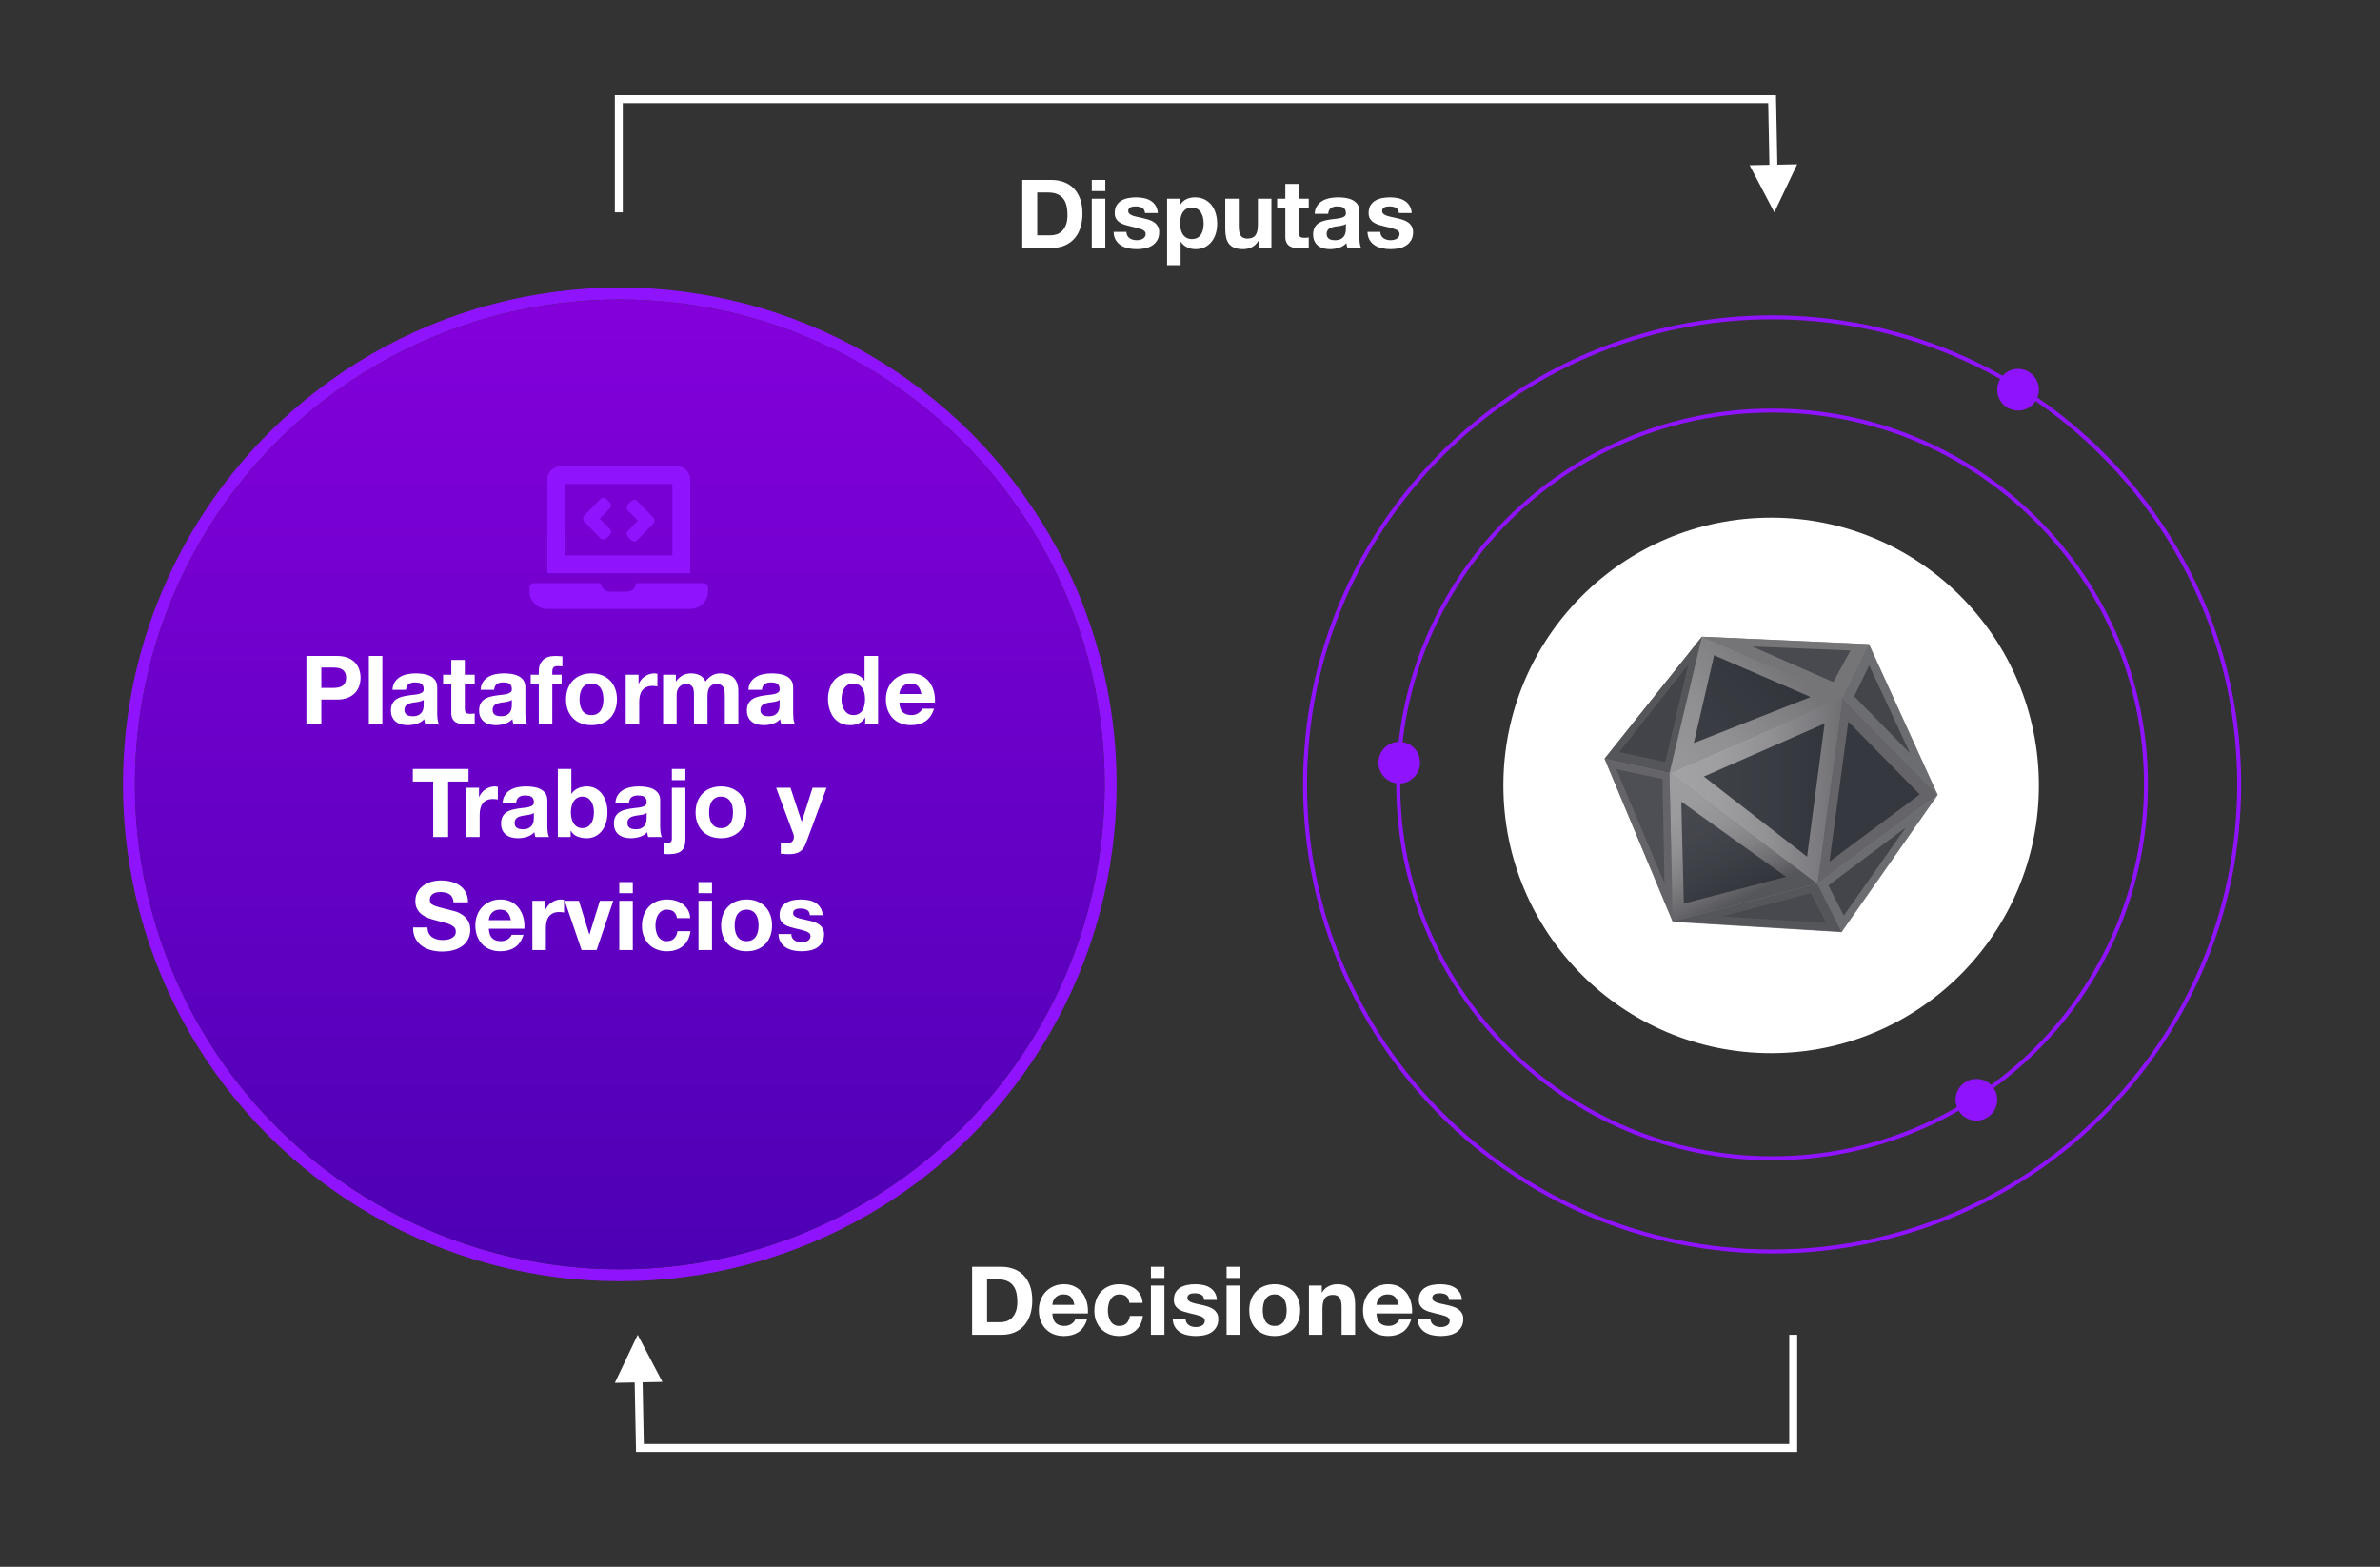 <?xml version="1.0" encoding="UTF-8"?>
<svg width="1200px" height="790px" viewBox="0 0 1200 790" version="1.1" xmlns="http://www.w3.org/2000/svg" xmlns:xlink="http://www.w3.org/1999/xlink">
    <rect x="0" y="0" width="1200" height="790" fill="#333333" stroke="none"/>
    <!-- Generator: Sketch 58 (84663) - https://sketch.com -->
    <title>ESPwebsite integrations3</title>
    <desc>Created with Sketch.</desc>
    <defs>
        <linearGradient x1="50%" y1="0%" x2="50%" y2="100%" id="bountiesESLinearGradient1">
            <stop stop-color="#8400DB" offset="0%"></stop>
            <stop stop-color="#4D00B4" offset="100%"></stop>
        </linearGradient>
        <linearGradient x1="0%" y1="50%" x2="100%" y2="50%" id="bountiesESLinearGradient2">
            <stop stop-color="#A3A2A5" offset="0%"></stop>
            <stop stop-color="#9F9EA0" offset="27.05%"></stop>
            <stop stop-color="#929194" offset="56.07%"></stop>
            <stop stop-color="#7C7C80" offset="85.92%"></stop>
            <stop stop-color="#707073" offset="100%"></stop>
        </linearGradient>
        <linearGradient x1="-0.661%" y1="79.915%" x2="70.392%" y2="24.269%" id="bountiesESLinearGradient3">
            <stop stop-color="#969598" offset="0%"></stop>
            <stop stop-color="#908F92" offset="33.96%"></stop>
            <stop stop-color="#7F7F82" offset="79.17%"></stop>
            <stop stop-color="#757578" offset="100%"></stop>
        </linearGradient>
        <linearGradient x1="6.06%" y1="-2.835%" x2="50.01%" y2="85.051%" id="bountiesESLinearGradient4">
            <stop stop-color="#9E9EA0" offset="0%"></stop>
            <stop stop-color="#9B9B9D" offset="27.59%"></stop>
            <stop stop-color="#919194" offset="49.4%"></stop>
            <stop stop-color="#808083" offset="69.23%"></stop>
            <stop stop-color="#69696D" offset="87.77%"></stop>
            <stop stop-color="#55565A" offset="100%"></stop>
        </linearGradient>
    </defs>
    <g id="ESPwebsite-integrations3" stroke="none" stroke-width="1" fill="none" fill-rule="evenodd">
        <circle id="Oval" stroke="#9013FE" stroke-width="6" cx="312.5" cy="395.5" r="247.5"></circle>
        <circle id="Oval" fill="url(#bountiesESLinearGradient1)" cx="312.5" cy="395.5" r="244.5"></circle>
        <g id="Group-2" transform="translate(758, 261)">
            <circle id="Oval" fill="#FFFFFF" cx="135" cy="135" r="135"></circle>
            <g id="kleros-symbol" transform="translate(51, 60)" fill-rule="nonzero">
                <polygon id="Path" fill="#45464D" opacity="0.7" points="133.381 3.777 49.082 0 0 61.557 34.392 143.825 119.534 149 168 79.793"></polygon>
                <g id="Group">
                    <polygon id="Path" fill="#656569" points="167.848 79.715 119.891 30.913 107.277 124.531"></polygon>
                    <polygon id="Path" fill="url(#bountiesESLinearGradient2)" points="32.751 68.739 119.891 30.913 107.277 124.531"></polygon>
                    <polygon id="Path" fill="url(#bountiesESLinearGradient3)" points="119.891 30.913 49.09 0.07 32.751 68.739"></polygon>
                    <polygon id="Path" fill="url(#bountiesESLinearGradient4)" points="32.751 68.739 34.419 143.629 107.277 124.531"></polygon>
                    <polygon id="Path" fill="#757578" points="119.891 30.913 133.276 3.84 49.09 0.07"></polygon>
                    <polygon id="Path" fill="#6C6D70" points="133.276 3.84 167.848 79.715 119.891 30.913"></polygon>
                    <polygon id="Path" fill="#6C6D70" points="167.848 79.715 119.447 148.795 107.277 124.531"></polygon>
                    <polygon id="Path" fill="#55565A" points="119.447 148.795 34.419 143.629 107.277 124.531"></polygon>
                    <polygon id="Path" fill="#55565A" points="49.09 0.07 0.073 61.513 32.751 68.739"></polygon>
                    <polygon id="Path" fill="#656569" points="0.073 61.513 34.419 143.629 32.751 68.739"></polygon>
                    <polygon id="Path" fill="#151A22" opacity="0.7" points="110.973 43.806 102.14 110.922 50.084 70.514"></polygon>
                    <polygon id="Path" fill="#151A22" opacity="0.7" points="103.923 30.424 55.263 9.389 45.041 53.615"></polygon>
                    <polygon id="Path" fill="#23262E" opacity="0.7" points="91.59 121.09 38.705 83.178 39.984 134.55"></polygon>
                    <polygon id="Path" fill="#23262E" opacity="0.7" points="158.962 79.548 122.923 42.835 113.411 113.433"></polygon>
                    <polygon id="Path" fill="#43444B" opacity="0.7" points="103.989 129.347 111.838 144.422 59.387 141.051"></polygon>
                    <polygon id="Path" fill="#34363D" opacity="0.7" points="151.919 96.205 112.877 125.404 120.635 140.625"></polygon>
                    <polygon id="Path" fill="#34363D" opacity="0.7" points="133.451 14.441 154.094 58.875 125.869 30.07"></polygon>
                    <polygon id="Path" fill="#36383F" opacity="0.7" points="124.004 6.962 115.324 22.896 74.439 4.943"></polygon>
                    <polygon id="Path" fill="#3B3C43" opacity="0.7" points="42.14 14.19 30.635 63.137 7.423 58.201"></polygon>
                    <polygon id="Path" fill="#45464D" opacity="0.7" points="29.235 71.769 30.247 124.37 5.912 66.812"></polygon>
                </g>
            </g>
        </g>
        <path d="M893.5,585 C998.158,585 1083,500.158 1083,395.5 C1083,290.842 998.158,206 893.5,206 C788.842,206 704,290.842 704,395.5 C704,500.158 788.842,585 893.5,585 Z M893.5,583 C789.947,583 706,499.053 706,395.5 C706,291.947 789.947,208 893.5,208 C997.053,208 1081,291.947 1081,395.5 C1081,499.053 997.053,583 893.5,583 Z" id="Oval" fill="#9013FE" fill-rule="nonzero"></path>
        <path d="M893.5,632 C1024.115,632 1130,526.115 1130,395.5 C1130,264.885 1024.115,159 893.5,159 C762.885,159 657,264.885 657,395.5 C657,526.115 762.885,632 893.5,632 Z M893.5,630 C763.989,630 659,525.011 659,395.5 C659,265.989 763.989,161 893.5,161 C1023.011,161 1128,265.989 1128,395.5 C1128,525.011 1023.011,630 893.5,630 Z" id="Oval" fill="#9013FE" fill-rule="nonzero"></path>
        <g id="laptop-code-solid" transform="translate(267, 235)" fill="#9013FE" fill-rule="nonzero">
            <path d="M35.681,36.338 C36.541,37.221 37.936,37.221 38.797,36.338 L40.354,34.741 C41.215,33.858 41.215,32.427 40.354,31.544 L35.436,26.501 L40.353,21.456 C41.214,20.573 41.214,19.142 40.353,18.259 L38.796,16.662 C37.935,15.779 36.54,15.779 35.679,16.662 L27.646,24.902 C26.785,25.785 26.785,27.215 27.646,28.098 L35.681,36.338 L35.681,36.338 Z M49.646,35.741 L51.203,37.338 C52.064,38.221 53.459,38.221 54.32,37.338 L62.354,29.098 C63.215,28.215 63.215,26.785 62.354,25.902 L54.32,17.662 C53.459,16.779 52.064,16.779 51.203,17.662 L49.646,19.259 C48.785,20.142 48.785,21.573 49.646,22.456 L54.564,27.499 L49.646,32.544 C48.785,33.427 48.785,34.858 49.646,35.741 L49.646,35.741 Z M87.75,59 L53.654,59 C53.55,61.683 51.585,63.333 49.05,63.333 L40.5,63.333 C37.872,63.333 35.857,60.968 35.892,59 L2.25,59 C1.012,59 0,59.975 0,61.167 L0,63.333 C0,68.1 4.05,72 9,72 L81,72 C85.95,72 90,68.1 90,63.333 L90,61.167 C90,59.975 88.987,59 87.75,59 Z M81,6.75 C81,3.038 77.963,0 74.25,0 L15.75,0 C12.037,0 9,3.038 9,6.75 L9,54 L81,54 L81,6.75 Z M72,45 L18,45 L18,9 L72,9 L72,45 Z" id="Shape"></path>
        </g>
        <circle id="Oval" fill="#9013FE" cx="1017.5" cy="196.5" r="10.5"></circle>
        <circle id="Oval" fill="#9013FE" cx="705.5" cy="384.5" r="10.5"></circle>
        <circle id="Oval" fill="#9013FE" cx="996.5" cy="554.5" r="10.5"></circle>
        <polygon id="Path-17" fill="#FFFFFF" fill-rule="nonzero" points="895.461 48 896.144 83.028 906.143 82.833 894.613 107.062 882.147 83.301 892.145 83.106 891.539 52 314 52 314 107.062 310 107.062 310 48"></polygon>
        <polygon id="Path-17" fill="#FFFFFF" fill-rule="nonzero" transform="translate(608.071, 702.531) scale(-1, -1) translate(-608.071, -702.531) " points="895.461 673 896.144 708.028 906.143 707.833 894.613 732.062 882.147 708.301 892.145 708.106 891.539 677 314 677 314 732.062 310 732.062 310 673"></polygon>
        <path d="M522.976,118.664 L522.976,97.064 L528.352,97.064 C530.208,97.064 531.768,97.328 533.032,97.856 C534.296,98.384 535.312,99.144 536.08,100.136 C536.848,101.128 537.4,102.32 537.736,103.712 C538.072,105.104 538.24,106.664 538.24,108.392 C538.24,110.28 538,111.88 537.52,113.192 C537.04,114.504 536.4,115.568 535.6,116.384 C534.8,117.2 533.888,117.784 532.864,118.136 C531.84,118.488 530.784,118.664 529.696,118.664 L522.976,118.664 Z M515.44,90.728 L515.44,125 L530.224,125 C532.848,125 535.128,124.56 537.064,123.68 C539,122.8 540.616,121.592 541.912,120.056 C543.208,118.52 544.176,116.696 544.816,114.584 C545.456,112.472 545.776,110.168 545.776,107.672 C545.776,104.824 545.384,102.344 544.6,100.232 C543.816,98.12 542.728,96.36 541.336,94.952 C539.944,93.544 538.296,92.488 536.392,91.784 C534.488,91.08 532.432,90.728 530.224,90.728 L515.44,90.728 Z M557.296,96.344 L557.296,90.728 L550.48,90.728 L550.48,96.344 L557.296,96.344 Z M550.48,100.184 L550.48,125 L557.296,125 L557.296,100.184 L550.48,100.184 Z M567.952,116.936 L561.472,116.936 C561.536,118.6 561.912,119.984 562.6,121.088 C563.288,122.192 564.168,123.08 565.24,123.752 C566.312,124.424 567.536,124.904 568.912,125.192 C570.288,125.48 571.696,125.624 573.136,125.624 C574.544,125.624 575.928,125.488 577.288,125.216 C578.648,124.944 579.856,124.472 580.912,123.8 C581.968,123.128 582.824,122.24 583.48,121.136 C584.136,120.032 584.464,118.664 584.464,117.032 C584.464,115.88 584.24,114.912 583.792,114.128 C583.344,113.344 582.752,112.688 582.016,112.16 C581.28,111.632 580.44,111.208 579.496,110.888 C578.552,110.568 577.584,110.296 576.592,110.072 C575.632,109.848 574.688,109.64 573.76,109.448 C572.832,109.256 572.008,109.04 571.288,108.8 C570.568,108.56 569.984,108.248 569.536,107.864 C569.088,107.48 568.864,106.984 568.864,106.376 C568.864,105.864 568.992,105.456 569.248,105.152 C569.504,104.848 569.816,104.616 570.184,104.456 C570.552,104.296 570.96,104.192 571.408,104.144 C571.856,104.096 572.272,104.072 572.656,104.072 C573.872,104.072 574.928,104.304 575.824,104.768 C576.72,105.232 577.216,106.12 577.312,107.432 L583.792,107.432 C583.664,105.896 583.272,104.624 582.616,103.616 C581.96,102.608 581.136,101.8 580.144,101.192 C579.152,100.584 578.024,100.152 576.76,99.896 C575.496,99.64 574.192,99.512 572.848,99.512 C571.504,99.512 570.192,99.632 568.912,99.872 C567.632,100.112 566.48,100.528 565.456,101.12 C564.432,101.712 563.608,102.52 562.984,103.544 C562.36,104.568 562.048,105.88 562.048,107.48 C562.048,108.568 562.272,109.488 562.72,110.24 C563.168,110.992 563.76,111.616 564.496,112.112 C565.232,112.608 566.072,113.008 567.016,113.312 C567.96,113.616 568.928,113.88 569.92,114.104 C572.352,114.616 574.248,115.128 575.608,115.64 C576.968,116.152 577.648,116.92 577.648,117.944 C577.648,118.552 577.504,119.056 577.216,119.456 C576.928,119.856 576.568,120.176 576.136,120.416 C575.704,120.656 575.224,120.832 574.696,120.944 C574.168,121.056 573.664,121.112 573.184,121.112 C572.512,121.112 571.864,121.032 571.24,120.872 C570.616,120.712 570.064,120.464 569.584,120.128 C569.104,119.792 568.712,119.36 568.408,118.832 C568.104,118.304 567.952,117.672 567.952,116.936 Z M600.976,120.536 C599.888,120.536 598.96,120.312 598.192,119.864 C597.424,119.416 596.808,118.832 596.344,118.112 C595.88,117.392 595.544,116.552 595.336,115.592 C595.128,114.632 595.024,113.656 595.024,112.664 C595.024,111.64 595.12,110.648 595.312,109.688 C595.504,108.728 595.832,107.88 596.296,107.144 C596.76,106.408 597.368,105.808 598.12,105.344 C598.872,104.88 599.808,104.648 600.928,104.648 C602.016,104.648 602.936,104.88 603.688,105.344 C604.44,105.808 605.056,106.416 605.536,107.168 C606.016,107.92 606.36,108.776 606.568,109.736 C606.776,110.696 606.88,111.672 606.88,112.664 C606.88,113.656 606.784,114.632 606.592,115.592 C606.4,116.552 606.072,117.392 605.608,118.112 C605.144,118.832 604.536,119.416 603.784,119.864 C603.032,120.312 602.096,120.536 600.976,120.536 Z M588.448,100.184 L588.448,133.688 L595.264,133.688 L595.264,121.928 L595.36,121.928 C596.192,123.144 597.256,124.064 598.552,124.688 C599.848,125.312 601.264,125.624 602.8,125.624 C604.624,125.624 606.216,125.272 607.576,124.568 C608.936,123.864 610.072,122.92 610.984,121.736 C611.896,120.552 612.576,119.192 613.024,117.656 C613.472,116.12 613.696,114.52 613.696,112.856 C613.696,111.096 613.472,109.408 613.024,107.792 C612.576,106.176 611.888,104.76 610.96,103.544 C610.032,102.328 608.864,101.352 607.456,100.616 C606.048,99.88 604.368,99.512 602.416,99.512 C600.88,99.512 599.472,99.816 598.192,100.424 C596.912,101.032 595.856,102.008 595.024,103.352 L594.928,103.352 L594.928,100.184 L588.448,100.184 Z M641.056,125 L641.056,100.184 L634.24,100.184 L634.24,113.192 C634.24,115.72 633.824,117.536 632.992,118.64 C632.16,119.744 630.816,120.296 628.96,120.296 C627.328,120.296 626.192,119.792 625.552,118.784 C624.912,117.776 624.592,116.248 624.592,114.2 L624.592,100.184 L617.776,100.184 L617.776,115.448 C617.776,116.984 617.912,118.384 618.184,119.648 C618.456,120.912 618.928,121.984 619.6,122.864 C620.272,123.744 621.192,124.424 622.36,124.904 C623.528,125.384 625.024,125.624 626.848,125.624 C628.288,125.624 629.696,125.304 631.072,124.664 C632.448,124.024 633.568,122.984 634.432,121.544 L634.576,121.544 L634.576,125 L641.056,125 Z M654.88,100.184 L654.88,92.744 L648.064,92.744 L648.064,100.184 L643.936,100.184 L643.936,104.744 L648.064,104.744 L648.064,119.384 C648.064,120.632 648.272,121.64 648.688,122.408 C649.104,123.176 649.672,123.768 650.392,124.184 C651.112,124.6 651.944,124.88 652.888,125.024 C653.832,125.168 654.832,125.24 655.888,125.24 C656.56,125.24 657.248,125.224 657.952,125.192 C658.656,125.16 659.296,125.096 659.872,125 L659.872,119.72 C659.552,119.784 659.216,119.832 658.864,119.864 C658.512,119.896 658.144,119.912 657.76,119.912 C656.608,119.912 655.84,119.72 655.456,119.336 C655.072,118.952 654.88,118.184 654.88,117.032 L654.88,104.744 L659.872,104.744 L659.872,100.184 L654.88,100.184 Z M662.848,107.816 C662.944,106.216 663.344,104.888 664.048,103.832 C664.752,102.776 665.648,101.928 666.736,101.288 C667.824,100.648 669.048,100.192 670.408,99.92 C671.768,99.648 673.136,99.512 674.512,99.512 C675.76,99.512 677.024,99.6 678.304,99.776 C679.584,99.952 680.752,100.296 681.808,100.808 C682.864,101.32 683.728,102.032 684.4,102.944 C685.072,103.856 685.408,105.064 685.408,106.568 L685.408,119.48 C685.408,120.6 685.472,121.672 685.6,122.696 C685.728,123.72 685.952,124.488 686.272,125 L679.36,125 C679.232,124.616 679.128,124.224 679.048,123.824 C678.968,123.424 678.912,123.016 678.88,122.6 C677.792,123.72 676.512,124.504 675.04,124.952 C673.568,125.4 672.064,125.624 670.528,125.624 C669.344,125.624 668.24,125.48 667.216,125.192 C666.192,124.904 665.296,124.456 664.528,123.848 C663.76,123.24 663.16,122.472 662.728,121.544 C662.296,120.616 662.08,119.512 662.08,118.232 C662.08,116.824 662.328,115.664 662.824,114.752 C663.32,113.84 663.96,113.112 664.744,112.568 C665.528,112.024 666.424,111.616 667.432,111.344 C668.44,111.072 669.456,110.856 670.48,110.696 C671.248,110.576 672.007,110.474 672.757,110.39 L673.504,110.312 C674.496,110.216 675.376,110.072 676.144,109.88 C676.912,109.688 677.52,109.408 677.968,109.04 C678.375,108.705 678.584,108.232 678.595,107.62 L678.592,107.432 C678.592,106.696 678.472,106.112 678.232,105.68 C677.992,105.248 677.672,104.912 677.272,104.672 C676.872,104.432 676.408,104.272 675.88,104.192 C675.352,104.112 674.784,104.072 674.176,104.072 C672.832,104.072 671.776,104.36 671.008,104.936 C670.24,105.512 669.792,106.472 669.664,107.816 L662.848,107.816 Z M678.592,112.856 C678.304,113.112 677.944,113.312 677.512,113.456 C677.08,113.6 676.616,113.72 676.12,113.816 C675.789,113.88 675.448,113.937 675.096,113.987 L674.56,114.056 C674.016,114.12 673.472,114.2 672.928,114.296 C672.416,114.392 671.912,114.52 671.416,114.68 C670.92,114.84 670.488,115.056 670.12,115.328 C669.752,115.6 669.456,115.944 669.232,116.36 C669.008,116.776 668.896,117.304 668.896,117.944 C668.896,118.552 669.008,119.064 669.232,119.48 C669.456,119.896 669.76,120.224 670.144,120.464 C670.528,120.704 670.976,120.872 671.488,120.968 C672,121.064 672.528,121.112 673.072,121.112 C674.416,121.112 675.456,120.888 676.192,120.44 C676.928,119.992 677.472,119.456 677.824,118.832 C678.176,118.208 678.392,117.576 678.472,116.936 L678.531,116.419 C678.572,116.014 678.592,115.674 678.592,115.4 L678.592,112.856 Z M695.968,116.936 C695.968,117.672 696.12,118.304 696.424,118.832 C696.728,119.36 697.12,119.792 697.6,120.128 C698.08,120.464 698.632,120.712 699.256,120.872 C699.88,121.032 700.528,121.112 701.2,121.112 C701.68,121.112 702.184,121.056 702.712,120.944 C703.24,120.832 703.72,120.656 704.152,120.416 C704.584,120.176 704.944,119.856 705.232,119.456 C705.52,119.056 705.664,118.552 705.664,117.944 C705.664,116.92 704.984,116.152 703.624,115.64 C702.264,115.128 700.368,114.616 697.936,114.104 C696.944,113.88 695.976,113.616 695.032,113.312 C694.088,113.008 693.248,112.608 692.512,112.112 C691.776,111.616 691.184,110.992 690.736,110.24 C690.288,109.488 690.064,108.568 690.064,107.48 C690.064,105.88 690.376,104.568 691,103.544 C691.624,102.52 692.448,101.712 693.472,101.12 C694.496,100.528 695.648,100.112 696.928,99.872 C698.208,99.632 699.52,99.512 700.864,99.512 C702.208,99.512 703.512,99.64 704.776,99.896 C706.04,100.152 707.168,100.584 708.16,101.192 C709.152,101.8 709.976,102.608 710.632,103.616 C711.288,104.624 711.68,105.896 711.808,107.432 L705.328,107.432 C705.232,106.12 704.736,105.232 703.84,104.768 C702.944,104.304 701.888,104.072 700.672,104.072 C700.288,104.072 699.872,104.096 699.424,104.144 C698.976,104.192 698.568,104.296 698.2,104.456 C697.832,104.616 697.52,104.848 697.264,105.152 C697.008,105.456 696.88,105.864 696.88,106.376 C696.88,106.984 697.104,107.48 697.552,107.864 C698,108.248 698.584,108.56 699.304,108.8 C700.024,109.04 700.848,109.256 701.776,109.448 C702.704,109.64 703.648,109.848 704.608,110.072 C705.6,110.296 706.568,110.568 707.512,110.888 C708.456,111.208 709.296,111.632 710.032,112.16 C710.768,112.688 711.36,113.344 711.808,114.128 C712.256,114.912 712.48,115.88 712.48,117.032 C712.48,118.664 712.152,120.032 711.496,121.136 C710.84,122.24 709.984,123.128 708.928,123.8 C707.872,124.472 706.664,124.944 705.304,125.216 C703.944,125.488 702.56,125.624 701.152,125.624 C699.712,125.624 698.304,125.48 696.928,125.192 C695.552,124.904 694.328,124.424 693.256,123.752 C692.184,123.08 691.304,122.192 690.616,121.088 C689.928,119.984 689.552,118.6 689.488,116.936 L695.968,116.936 Z" id="Disputas" fill="#FFFFFF" fill-rule="nonzero"></path>
        <path d="M162.024,346.856 L162.024,336.584 L167.88,336.584 C168.744,336.584 169.576,336.648 170.376,336.776 C171.176,336.904 171.88,337.152 172.488,337.52 C173.096,337.888 173.584,338.408 173.952,339.08 C174.32,339.752 174.504,340.632 174.504,341.72 C174.504,342.808 174.32,343.688 173.952,344.36 C173.584,345.032 173.096,345.552 172.488,345.92 C171.88,346.288 171.176,346.536 170.376,346.664 C169.576,346.792 168.744,346.856 167.88,346.856 L162.024,346.856 Z M154.488,330.728 L154.488,365 L162.024,365 L162.024,352.712 L169.944,352.712 C172.088,352.712 173.912,352.4 175.416,351.776 C176.92,351.152 178.144,350.328 179.088,349.304 C180.032,348.28 180.72,347.104 181.152,345.776 C181.584,344.448 181.8,343.096 181.8,341.72 C181.8,340.312 181.584,338.952 181.152,337.64 C180.72,336.328 180.032,335.16 179.088,334.136 C178.144,333.112 176.92,332.288 175.416,331.664 C173.912,331.04 172.088,330.728 169.944,330.728 L154.488,330.728 Z M185.976,330.728 L185.976,365 L192.792,365 L192.792,330.728 L185.976,330.728 Z M197.88,347.816 C197.976,346.216 198.376,344.888 199.08,343.832 C199.784,342.776 200.68,341.928 201.768,341.288 C202.856,340.648 204.08,340.192 205.44,339.92 C206.8,339.648 208.168,339.512 209.544,339.512 C210.792,339.512 212.056,339.6 213.336,339.776 C214.616,339.952 215.784,340.296 216.84,340.808 C217.896,341.32 218.76,342.032 219.432,342.944 C220.104,343.856 220.44,345.064 220.44,346.568 L220.44,359.48 C220.44,360.6 220.504,361.672 220.632,362.696 C220.76,363.72 220.984,364.488 221.304,365 L214.392,365 C214.264,364.616 214.16,364.224 214.08,363.824 C214,363.424 213.944,363.016 213.912,362.6 C212.824,363.72 211.544,364.504 210.072,364.952 C208.6,365.4 207.096,365.624 205.56,365.624 C204.376,365.624 203.272,365.48 202.248,365.192 C201.224,364.904 200.328,364.456 199.56,363.848 C198.792,363.24 198.192,362.472 197.76,361.544 C197.328,360.616 197.112,359.512 197.112,358.232 C197.112,356.824 197.36,355.664 197.856,354.752 C198.352,353.84 198.992,353.112 199.776,352.568 C200.56,352.024 201.456,351.616 202.464,351.344 C203.472,351.072 204.488,350.856 205.512,350.696 C206.28,350.576 207.039,350.474 207.789,350.39 L208.536,350.312 C209.528,350.216 210.408,350.072 211.176,349.88 C211.944,349.688 212.552,349.408 213,349.04 C213.407,348.705 213.616,348.232 213.627,347.62 L213.624,347.432 C213.624,346.696 213.504,346.112 213.264,345.68 C213.024,345.248 212.704,344.912 212.304,344.672 C211.904,344.432 211.44,344.272 210.912,344.192 C210.384,344.112 209.816,344.072 209.208,344.072 C207.864,344.072 206.808,344.36 206.04,344.936 C205.272,345.512 204.824,346.472 204.696,347.816 L197.88,347.816 Z M213.624,352.856 C213.336,353.112 212.976,353.312 212.544,353.456 C212.112,353.6 211.648,353.72 211.152,353.816 C210.821,353.88 210.48,353.937 210.128,353.987 L209.592,354.056 C209.048,354.12 208.504,354.2 207.96,354.296 C207.448,354.392 206.944,354.52 206.448,354.68 C205.952,354.84 205.52,355.056 205.152,355.328 C204.784,355.6 204.488,355.944 204.264,356.36 C204.04,356.776 203.928,357.304 203.928,357.944 C203.928,358.552 204.04,359.064 204.264,359.48 C204.488,359.896 204.792,360.224 205.176,360.464 C205.56,360.704 206.008,360.872 206.52,360.968 C207.032,361.064 207.56,361.112 208.104,361.112 C209.448,361.112 210.488,360.888 211.224,360.44 C211.96,359.992 212.504,359.456 212.856,358.832 C213.208,358.208 213.424,357.576 213.504,356.936 L213.563,356.419 C213.604,356.014 213.624,355.674 213.624,355.4 L213.624,352.856 Z M234.36,340.184 L234.36,332.744 L227.544,332.744 L227.544,340.184 L223.416,340.184 L223.416,344.744 L227.544,344.744 L227.544,359.384 C227.544,360.632 227.752,361.64 228.168,362.408 C228.584,363.176 229.152,363.768 229.872,364.184 C230.592,364.6 231.424,364.88 232.368,365.024 C233.312,365.168 234.312,365.24 235.368,365.24 C236.04,365.24 236.728,365.224 237.432,365.192 C238.136,365.16 238.776,365.096 239.352,365 L239.352,359.72 C239.032,359.784 238.696,359.832 238.344,359.864 C237.992,359.896 237.624,359.912 237.24,359.912 C236.088,359.912 235.32,359.72 234.936,359.336 C234.552,358.952 234.36,358.184 234.36,357.032 L234.36,344.744 L239.352,344.744 L239.352,340.184 L234.36,340.184 Z M242.328,347.816 C242.424,346.216 242.824,344.888 243.528,343.832 C244.232,342.776 245.128,341.928 246.216,341.288 C247.304,340.648 248.528,340.192 249.888,339.92 C251.248,339.648 252.616,339.512 253.992,339.512 C255.24,339.512 256.504,339.6 257.784,339.776 C259.064,339.952 260.232,340.296 261.288,340.808 C262.344,341.32 263.208,342.032 263.88,342.944 C264.552,343.856 264.888,345.064 264.888,346.568 L264.888,359.48 C264.888,360.6 264.952,361.672 265.08,362.696 C265.208,363.72 265.432,364.488 265.752,365 L258.84,365 C258.712,364.616 258.608,364.224 258.528,363.824 C258.448,363.424 258.392,363.016 258.36,362.6 C257.272,363.72 255.992,364.504 254.52,364.952 C253.048,365.4 251.544,365.624 250.008,365.624 C248.824,365.624 247.72,365.48 246.696,365.192 C245.672,364.904 244.776,364.456 244.008,363.848 C243.24,363.24 242.64,362.472 242.208,361.544 C241.776,360.616 241.56,359.512 241.56,358.232 C241.56,356.824 241.808,355.664 242.304,354.752 C242.8,353.84 243.44,353.112 244.224,352.568 C245.008,352.024 245.904,351.616 246.912,351.344 C247.92,351.072 248.936,350.856 249.96,350.696 C250.728,350.576 251.487,350.474 252.237,350.39 L252.984,350.312 C253.976,350.216 254.856,350.072 255.624,349.88 C256.392,349.688 257,349.408 257.448,349.04 C257.855,348.705 258.064,348.232 258.075,347.62 L258.072,347.432 C258.072,346.696 257.952,346.112 257.712,345.68 C257.472,345.248 257.152,344.912 256.752,344.672 C256.352,344.432 255.888,344.272 255.36,344.192 C254.832,344.112 254.264,344.072 253.656,344.072 C252.312,344.072 251.256,344.36 250.488,344.936 C249.72,345.512 249.272,346.472 249.144,347.816 L242.328,347.816 Z M258.072,352.856 C257.784,353.112 257.424,353.312 256.992,353.456 C256.56,353.6 256.096,353.72 255.6,353.816 C255.269,353.88 254.928,353.937 254.576,353.987 L254.04,354.056 C253.496,354.12 252.952,354.2 252.408,354.296 C251.896,354.392 251.392,354.52 250.896,354.68 C250.4,354.84 249.968,355.056 249.6,355.328 C249.232,355.6 248.936,355.944 248.712,356.36 C248.488,356.776 248.376,357.304 248.376,357.944 C248.376,358.552 248.488,359.064 248.712,359.48 C248.936,359.896 249.24,360.224 249.624,360.464 C250.008,360.704 250.456,360.872 250.968,360.968 C251.48,361.064 252.008,361.112 252.552,361.112 C253.896,361.112 254.936,360.888 255.672,360.44 C256.408,359.992 256.952,359.456 257.304,358.832 C257.656,358.208 257.872,357.576 257.952,356.936 L258.011,356.419 C258.052,356.014 258.072,355.674 258.072,355.4 L258.072,352.856 Z M271.656,344.744 L271.656,365 L278.472,365 L278.472,344.744 L283.176,344.744 L283.176,340.184 L278.472,340.184 L278.472,338.696 C278.472,337.672 278.672,336.944 279.072,336.512 C279.472,336.08 280.136,335.864 281.064,335.864 C281.928,335.864 282.76,335.912 283.56,336.008 L283.56,330.92 C282.984,330.888 282.392,330.848 281.784,330.8 C281.176,330.752 280.568,330.728 279.96,330.728 C277.176,330.728 275.096,331.432 273.72,332.84 C272.344,334.248 271.656,336.056 271.656,338.264 L271.656,340.184 L267.576,340.184 L267.576,344.744 L271.656,344.744 Z M292.2,352.616 C292.2,351.624 292.296,350.648 292.488,349.688 C292.68,348.728 293.008,347.88 293.472,347.144 C293.936,346.408 294.552,345.808 295.32,345.344 C296.088,344.88 297.048,344.648 298.2,344.648 C299.352,344.648 300.32,344.88 301.104,345.344 C301.888,345.808 302.512,346.408 302.976,347.144 C303.44,347.88 303.768,348.728 303.96,349.688 C304.152,350.648 304.248,351.624 304.248,352.616 C304.248,353.608 304.152,354.576 303.96,355.52 C303.768,356.464 303.44,357.312 302.976,358.064 C302.512,358.816 301.888,359.416 301.104,359.864 C300.32,360.312 299.352,360.536 298.2,360.536 C297.048,360.536 296.088,360.312 295.32,359.864 C294.552,359.416 293.936,358.816 293.472,358.064 C293.008,357.312 292.68,356.464 292.488,355.52 C292.296,354.576 292.2,353.608 292.2,352.616 Z M285.384,352.616 C285.384,354.6 285.688,356.392 286.296,357.992 C286.904,359.592 287.768,360.96 288.888,362.096 C290.008,363.232 291.352,364.104 292.92,364.712 C294.488,365.32 296.248,365.624 298.2,365.624 C300.152,365.624 301.92,365.32 303.504,364.712 C305.088,364.104 306.44,363.232 307.56,362.096 C308.68,360.96 309.544,359.592 310.152,357.992 C310.76,356.392 311.064,354.6 311.064,352.616 C311.064,350.632 310.76,348.832 310.152,347.216 C309.544,345.6 308.68,344.224 307.56,343.088 C306.44,341.952 305.088,341.072 303.504,340.448 C301.92,339.824 300.152,339.512 298.2,339.512 C296.248,339.512 294.488,339.824 292.92,340.448 C291.352,341.072 290.008,341.952 288.888,343.088 C287.768,344.224 286.904,345.6 286.296,347.216 C285.688,348.832 285.384,350.632 285.384,352.616 Z M315.48,340.184 L315.48,365 L322.296,365 L322.296,353.816 C322.296,352.696 322.408,351.656 322.632,350.696 C322.856,349.736 323.232,348.896 323.76,348.176 C324.288,347.456 324.984,346.888 325.848,346.472 C326.712,346.056 327.768,345.848 329.016,345.848 C329.432,345.848 329.864,345.872 330.312,345.92 C330.76,345.968 331.144,346.024 331.464,346.088 L331.464,339.752 C330.92,339.592 330.424,339.512 329.976,339.512 C329.112,339.512 328.28,339.64 327.48,339.896 C326.68,340.152 325.928,340.512 325.224,340.976 C324.52,341.44 323.896,342 323.352,342.656 C322.808,343.312 322.376,344.024 322.056,344.792 L321.96,344.792 L321.96,340.184 L315.48,340.184 Z M334.344,340.184 L334.344,365 L341.16,365 L341.16,350.6 C341.16,349.384 341.336,348.4 341.688,347.648 C342.04,346.896 342.464,346.32 342.96,345.92 C343.456,345.52 343.968,345.248 344.496,345.104 C345.024,344.96 345.448,344.888 345.768,344.888 C346.856,344.888 347.68,345.072 348.24,345.44 C348.8,345.808 349.2,346.296 349.44,346.904 C349.68,347.512 349.816,348.176 349.848,348.896 C349.88,349.616 349.896,350.344 349.896,351.08 L349.896,365 L356.712,365 L356.712,351.176 C356.712,350.408 356.768,349.648 356.88,348.896 C356.992,348.144 357.216,347.472 357.552,346.88 C357.888,346.288 358.352,345.808 358.944,345.44 C359.536,345.072 360.312,344.888 361.272,344.888 C362.232,344.888 362.992,345.048 363.552,345.368 C364.112,345.688 364.536,346.12 364.824,346.664 C365.112,347.208 365.288,347.848 365.352,348.584 C365.416,349.32 365.448,350.104 365.448,350.936 L365.448,365 L372.264,365 L372.264,348.392 C372.264,346.792 372.04,345.424 371.592,344.288 C371.144,343.152 370.52,342.232 369.72,341.528 C368.92,340.824 367.96,340.312 366.84,339.992 C365.72,339.672 364.504,339.512 363.192,339.512 C361.464,339.512 359.968,339.928 358.704,340.76 C357.44,341.592 356.44,342.552 355.704,343.64 C355.032,342.104 354.048,341.032 352.752,340.424 C351.456,339.816 350.024,339.512 348.456,339.512 C346.824,339.512 345.376,339.864 344.112,340.568 C342.848,341.272 341.768,342.264 340.872,343.544 L340.776,343.544 L340.776,340.184 L334.344,340.184 Z M377.352,347.816 C377.448,346.216 377.848,344.888 378.552,343.832 C379.256,342.776 380.152,341.928 381.24,341.288 C382.328,340.648 383.552,340.192 384.912,339.92 C386.272,339.648 387.64,339.512 389.016,339.512 C390.264,339.512 391.528,339.6 392.808,339.776 C394.088,339.952 395.256,340.296 396.312,340.808 C397.368,341.32 398.232,342.032 398.904,342.944 C399.576,343.856 399.912,345.064 399.912,346.568 L399.912,359.48 C399.912,360.6 399.976,361.672 400.104,362.696 C400.232,363.72 400.456,364.488 400.776,365 L393.864,365 C393.736,364.616 393.632,364.224 393.552,363.824 C393.472,363.424 393.416,363.016 393.384,362.6 C392.296,363.72 391.016,364.504 389.544,364.952 C388.072,365.4 386.568,365.624 385.032,365.624 C383.848,365.624 382.744,365.48 381.72,365.192 C380.696,364.904 379.8,364.456 379.032,363.848 C378.264,363.24 377.664,362.472 377.232,361.544 C376.8,360.616 376.584,359.512 376.584,358.232 C376.584,356.824 376.832,355.664 377.328,354.752 C377.824,353.84 378.464,353.112 379.248,352.568 C380.032,352.024 380.928,351.616 381.936,351.344 C382.944,351.072 383.96,350.856 384.984,350.696 C385.752,350.576 386.511,350.474 387.261,350.39 L388.008,350.312 C389,350.216 389.88,350.072 390.648,349.88 C391.416,349.688 392.024,349.408 392.472,349.04 C392.879,348.705 393.088,348.232 393.099,347.62 L393.096,347.432 C393.096,346.696 392.976,346.112 392.736,345.68 C392.496,345.248 392.176,344.912 391.776,344.672 C391.376,344.432 390.912,344.272 390.384,344.192 C389.856,344.112 389.288,344.072 388.68,344.072 C387.336,344.072 386.28,344.36 385.512,344.936 C384.744,345.512 384.296,346.472 384.168,347.816 L377.352,347.816 Z M393.096,352.856 C392.808,353.112 392.448,353.312 392.016,353.456 C391.584,353.6 391.12,353.72 390.624,353.816 C390.293,353.88 389.952,353.937 389.6,353.987 L389.064,354.056 C388.52,354.12 387.976,354.2 387.432,354.296 C386.92,354.392 386.416,354.52 385.92,354.68 C385.424,354.84 384.992,355.056 384.624,355.328 C384.256,355.6 383.96,355.944 383.736,356.36 C383.512,356.776 383.4,357.304 383.4,357.944 C383.4,358.552 383.512,359.064 383.736,359.48 C383.96,359.896 384.264,360.224 384.648,360.464 C385.032,360.704 385.48,360.872 385.992,360.968 C386.504,361.064 387.032,361.112 387.576,361.112 C388.92,361.112 389.96,360.888 390.696,360.44 C391.432,359.992 391.976,359.456 392.328,358.832 C392.68,358.208 392.896,357.576 392.976,356.936 L393.035,356.419 C393.076,356.014 393.096,355.674 393.096,355.4 L393.096,352.856 Z M436.152,352.52 C436.152,353.544 436.056,354.536 435.864,355.496 C435.672,356.456 435.352,357.312 434.904,358.064 C434.456,358.816 433.856,359.416 433.104,359.864 C432.352,360.312 431.416,360.536 430.296,360.536 C429.24,360.536 428.336,360.304 427.584,359.84 C426.832,359.376 426.208,358.768 425.712,358.016 C425.216,357.264 424.856,356.408 424.632,355.448 C424.408,354.488 424.296,353.528 424.296,352.568 C424.296,351.544 424.4,350.56 424.608,349.616 C424.816,348.672 425.152,347.832 425.616,347.096 C426.08,346.36 426.696,345.768 427.464,345.32 C428.232,344.872 429.176,344.648 430.296,344.648 C431.416,344.648 432.344,344.872 433.08,345.32 C433.816,345.768 434.416,346.352 434.88,347.072 C435.344,347.792 435.672,348.624 435.864,349.568 C436.056,350.512 436.152,351.496 436.152,352.52 Z M436.248,361.832 L436.248,365 L442.728,365 L442.728,330.728 L435.912,330.728 L435.912,343.208 L435.816,343.208 C435.048,341.992 434,341.072 432.672,340.448 C431.344,339.824 429.944,339.512 428.472,339.512 C426.648,339.512 425.048,339.872 423.672,340.592 C422.296,341.312 421.152,342.264 420.24,343.448 C419.328,344.632 418.64,346 418.176,347.552 C417.712,349.104 417.48,350.712 417.48,352.376 C417.48,354.104 417.712,355.768 418.176,357.368 C418.64,358.968 419.328,360.384 420.24,361.616 C421.152,362.848 422.312,363.824 423.72,364.544 C425.128,365.264 426.76,365.624 428.616,365.624 C430.248,365.624 431.712,365.328 433.008,364.736 C434.304,364.144 435.352,363.176 436.152,361.832 L436.248,361.832 Z M464.568,349.928 L453.48,349.928 C453.512,349.448 453.616,348.904 453.792,348.296 C453.968,347.688 454.272,347.112 454.704,346.568 C455.136,346.024 455.712,345.568 456.432,345.2 C457.152,344.832 458.056,344.648 459.144,344.648 C460.808,344.648 462.048,345.096 462.864,345.992 C463.68,346.888 464.248,348.2 464.568,349.928 Z M453.48,354.248 L471.384,354.248 C471.512,352.328 471.352,350.488 470.904,348.728 C470.456,346.968 469.728,345.4 468.72,344.024 C467.712,342.648 466.424,341.552 464.856,340.736 C463.288,339.92 461.448,339.512 459.336,339.512 C457.448,339.512 455.728,339.848 454.176,340.52 C452.624,341.192 451.288,342.112 450.168,343.28 C449.048,344.448 448.184,345.832 447.576,347.432 C446.968,349.032 446.664,350.76 446.664,352.616 C446.664,354.536 446.96,356.296 447.552,357.896 C448.144,359.496 448.984,360.872 450.072,362.024 C451.16,363.176 452.488,364.064 454.056,364.688 C455.624,365.312 457.384,365.624 459.336,365.624 C462.152,365.624 464.552,364.984 466.536,363.704 C468.52,362.424 469.992,360.296 470.952,357.32 L464.952,357.32 C464.728,358.088 464.12,358.816 463.128,359.504 C462.136,360.192 460.952,360.536 459.576,360.536 C457.656,360.536 456.184,360.04 455.16,359.048 C454.136,358.056 453.576,356.456 453.48,354.248 Z M218.424,394.064 L218.424,422 L225.96,422 L225.96,394.064 L236.232,394.064 L236.232,387.728 L208.152,387.728 L208.152,394.064 L218.424,394.064 Z M235.032,397.184 L235.032,422 L241.848,422 L241.848,410.816 C241.848,409.696 241.96,408.656 242.184,407.696 C242.408,406.736 242.784,405.896 243.312,405.176 C243.84,404.456 244.536,403.888 245.4,403.472 C246.264,403.056 247.32,402.848 248.568,402.848 C248.984,402.848 249.416,402.872 249.864,402.92 C250.312,402.968 250.696,403.024 251.016,403.088 L251.016,396.752 C250.472,396.592 249.976,396.512 249.528,396.512 C248.664,396.512 247.832,396.64 247.032,396.896 C246.232,397.152 245.48,397.512 244.776,397.976 C244.072,398.44 243.448,399 242.904,399.656 C242.36,400.312 241.928,401.024 241.608,401.792 L241.512,401.792 L241.512,397.184 L235.032,397.184 Z M253.416,404.816 C253.512,403.216 253.912,401.888 254.616,400.832 C255.32,399.776 256.216,398.928 257.304,398.288 C258.392,397.648 259.616,397.192 260.976,396.92 C262.336,396.648 263.704,396.512 265.08,396.512 C266.328,396.512 267.592,396.6 268.872,396.776 C270.152,396.952 271.32,397.296 272.376,397.808 C273.432,398.32 274.296,399.032 274.968,399.944 C275.64,400.856 275.976,402.064 275.976,403.568 L275.976,416.48 C275.976,417.6 276.04,418.672 276.168,419.696 C276.296,420.72 276.52,421.488 276.84,422 L269.928,422 C269.8,421.616 269.696,421.224 269.616,420.824 C269.536,420.424 269.48,420.016 269.448,419.6 C268.36,420.72 267.08,421.504 265.608,421.952 C264.136,422.4 262.632,422.624 261.096,422.624 C259.912,422.624 258.808,422.48 257.784,422.192 C256.76,421.904 255.864,421.456 255.096,420.848 C254.328,420.24 253.728,419.472 253.296,418.544 C252.864,417.616 252.648,416.512 252.648,415.232 C252.648,413.824 252.896,412.664 253.392,411.752 C253.888,410.84 254.528,410.112 255.312,409.568 C256.096,409.024 256.992,408.616 258,408.344 C259.008,408.072 260.024,407.856 261.048,407.696 C261.816,407.576 262.575,407.474 263.325,407.39 L264.072,407.312 C265.064,407.216 265.944,407.072 266.712,406.88 C267.48,406.688 268.088,406.408 268.536,406.04 C268.943,405.705 269.152,405.232 269.163,404.62 L269.16,404.432 C269.16,403.696 269.04,403.112 268.8,402.68 C268.56,402.248 268.24,401.912 267.84,401.672 C267.44,401.432 266.976,401.272 266.448,401.192 C265.92,401.112 265.352,401.072 264.744,401.072 C263.4,401.072 262.344,401.36 261.576,401.936 C260.808,402.512 260.36,403.472 260.232,404.816 L253.416,404.816 Z M269.16,409.856 C268.872,410.112 268.512,410.312 268.08,410.456 C267.648,410.6 267.184,410.72 266.688,410.816 C266.357,410.88 266.016,410.937 265.664,410.987 L265.128,411.056 C264.584,411.12 264.04,411.2 263.496,411.296 C262.984,411.392 262.48,411.52 261.984,411.68 C261.488,411.84 261.056,412.056 260.688,412.328 C260.32,412.6 260.024,412.944 259.8,413.36 C259.576,413.776 259.464,414.304 259.464,414.944 C259.464,415.552 259.576,416.064 259.8,416.48 C260.024,416.896 260.328,417.224 260.712,417.464 C261.096,417.704 261.544,417.872 262.056,417.968 C262.568,418.064 263.096,418.112 263.64,418.112 C264.984,418.112 266.024,417.888 266.76,417.44 C267.496,416.992 268.04,416.456 268.392,415.832 C268.744,415.208 268.96,414.576 269.04,413.936 C269.12,413.296 269.16,412.784 269.16,412.4 L269.16,409.856 Z M299.448,409.616 C299.448,410.64 299.336,411.632 299.112,412.592 C298.888,413.552 298.536,414.4 298.056,415.136 C297.576,415.872 296.976,416.456 296.256,416.888 C295.536,417.32 294.664,417.536 293.64,417.536 C292.648,417.536 291.784,417.32 291.048,416.888 C290.312,416.456 289.704,415.872 289.224,415.136 C288.744,414.4 288.392,413.552 288.168,412.592 C287.944,411.632 287.832,410.64 287.832,409.616 C287.832,408.56 287.944,407.552 288.168,406.592 C288.392,405.632 288.744,404.784 289.224,404.048 C289.704,403.312 290.312,402.728 291.048,402.296 C291.784,401.864 292.648,401.648 293.64,401.648 C294.664,401.648 295.536,401.864 296.256,402.296 C296.976,402.728 297.576,403.312 298.056,404.048 C298.536,404.784 298.888,405.632 299.112,406.592 C299.336,407.552 299.448,408.56 299.448,409.616 Z M281.256,387.728 L281.256,422 L287.736,422 L287.736,418.832 L287.832,418.832 C288.568,420.208 289.656,421.184 291.096,421.76 C292.536,422.336 294.168,422.624 295.992,422.624 C297.24,422.624 298.472,422.368 299.688,421.856 C300.904,421.344 302,420.56 302.976,419.504 C303.952,418.448 304.744,417.096 305.352,415.448 C305.96,413.8 306.264,411.84 306.264,409.568 C306.264,407.296 305.96,405.336 305.352,403.688 C304.744,402.04 303.952,400.688 302.976,399.632 C302,398.576 300.904,397.792 299.688,397.28 C298.472,396.768 297.24,396.512 295.992,396.512 C294.456,396.512 292.976,396.808 291.552,397.4 C290.128,397.992 289,398.928 288.168,400.208 L288.072,400.208 L288.072,387.728 L281.256,387.728 Z M310.296,404.816 C310.392,403.216 310.792,401.888 311.496,400.832 C312.2,399.776 313.096,398.928 314.184,398.288 C315.272,397.648 316.496,397.192 317.856,396.92 C319.216,396.648 320.584,396.512 321.96,396.512 C323.208,396.512 324.472,396.6 325.752,396.776 C327.032,396.952 328.2,397.296 329.256,397.808 C330.312,398.32 331.176,399.032 331.848,399.944 C332.52,400.856 332.856,402.064 332.856,403.568 L332.856,416.48 C332.856,417.6 332.92,418.672 333.048,419.696 C333.176,420.72 333.4,421.488 333.72,422 L326.808,422 C326.68,421.616 326.576,421.224 326.496,420.824 C326.416,420.424 326.36,420.016 326.328,419.6 C325.24,420.72 323.96,421.504 322.488,421.952 C321.016,422.4 319.512,422.624 317.976,422.624 C316.792,422.624 315.688,422.48 314.664,422.192 C313.64,421.904 312.744,421.456 311.976,420.848 C311.208,420.24 310.608,419.472 310.176,418.544 C309.744,417.616 309.528,416.512 309.528,415.232 C309.528,413.824 309.776,412.664 310.272,411.752 C310.768,410.84 311.408,410.112 312.192,409.568 C312.976,409.024 313.872,408.616 314.88,408.344 C315.888,408.072 316.904,407.856 317.928,407.696 C318.696,407.576 319.455,407.474 320.205,407.39 L320.952,407.312 C321.944,407.216 322.824,407.072 323.592,406.88 C324.36,406.688 324.968,406.408 325.416,406.04 C325.823,405.705 326.032,405.232 326.043,404.62 L326.04,404.432 C326.04,403.696 325.92,403.112 325.68,402.68 C325.44,402.248 325.12,401.912 324.72,401.672 C324.32,401.432 323.856,401.272 323.328,401.192 C322.8,401.112 322.232,401.072 321.624,401.072 C320.28,401.072 319.224,401.36 318.456,401.936 C317.688,402.512 317.24,403.472 317.112,404.816 L310.296,404.816 Z M326.04,409.856 C325.752,410.112 325.392,410.312 324.96,410.456 C324.528,410.6 324.064,410.72 323.568,410.816 C323.237,410.88 322.896,410.937 322.544,410.987 L322.008,411.056 C321.464,411.12 320.92,411.2 320.376,411.296 C319.864,411.392 319.36,411.52 318.864,411.68 C318.368,411.84 317.936,412.056 317.568,412.328 C317.2,412.6 316.904,412.944 316.68,413.36 C316.456,413.776 316.344,414.304 316.344,414.944 C316.344,415.552 316.456,416.064 316.68,416.48 C316.904,416.896 317.208,417.224 317.592,417.464 C317.976,417.704 318.424,417.872 318.936,417.968 C319.448,418.064 319.976,418.112 320.52,418.112 C321.864,418.112 322.904,417.888 323.64,417.44 C324.376,416.992 324.92,416.456 325.272,415.832 C325.624,415.208 325.84,414.576 325.92,413.936 C326,413.296 326.04,412.784 326.04,412.4 L326.04,409.856 Z M345.576,393.344 L345.576,387.728 L338.76,387.728 L338.76,393.344 L345.576,393.344 Z M334.68,424.88 L334.68,430.496 C335.32,430.624 336.04,430.688 336.84,430.688 C338.568,430.688 339.992,430.536 341.112,430.232 C342.232,429.928 343.12,429.464 343.776,428.84 C344.432,428.216 344.896,427.44 345.168,426.512 C345.44,425.584 345.576,424.48 345.576,423.2 L345.576,397.184 L338.76,397.184 L338.76,422.864 C338.76,423.792 338.496,424.392 337.968,424.664 C337.44,424.936 336.824,425.072 336.12,425.072 C335.512,425.072 335.032,425.008 334.68,424.88 Z M357.528,409.616 C357.528,408.624 357.624,407.648 357.816,406.688 C358.008,405.728 358.336,404.88 358.8,404.144 C359.264,403.408 359.88,402.808 360.648,402.344 C361.416,401.88 362.376,401.648 363.528,401.648 C364.68,401.648 365.648,401.88 366.432,402.344 C367.216,402.808 367.84,403.408 368.304,404.144 C368.768,404.88 369.096,405.728 369.288,406.688 C369.48,407.648 369.576,408.624 369.576,409.616 C369.576,410.608 369.48,411.576 369.288,412.52 C369.096,413.464 368.768,414.312 368.304,415.064 C367.84,415.816 367.216,416.416 366.432,416.864 C365.648,417.312 364.68,417.536 363.528,417.536 C362.376,417.536 361.416,417.312 360.648,416.864 C359.88,416.416 359.264,415.816 358.8,415.064 C358.336,414.312 358.008,413.464 357.816,412.52 C357.624,411.576 357.528,410.608 357.528,409.616 Z M350.712,409.616 C350.712,411.6 351.016,413.392 351.624,414.992 C352.232,416.592 353.096,417.96 354.216,419.096 C355.336,420.232 356.68,421.104 358.248,421.712 C359.816,422.32 361.576,422.624 363.528,422.624 C365.48,422.624 367.248,422.32 368.832,421.712 C370.416,421.104 371.768,420.232 372.888,419.096 C374.008,417.96 374.872,416.592 375.48,414.992 C376.088,413.392 376.392,411.6 376.392,409.616 C376.392,407.632 376.088,405.832 375.48,404.216 C374.872,402.6 374.008,401.224 372.888,400.088 C371.768,398.952 370.416,398.072 368.832,397.448 C367.248,396.824 365.48,396.512 363.528,396.512 C361.576,396.512 359.816,396.824 358.248,397.448 C356.68,398.072 355.336,398.952 354.216,400.088 C353.096,401.224 352.232,402.6 351.624,404.216 C351.016,405.832 350.712,407.632 350.712,409.616 Z M406.392,425.072 L416.76,397.184 L409.704,397.184 L404.28,414.176 L404.184,414.176 L398.568,397.184 L391.32,397.184 L400.008,420.464 C400.2,420.944 400.296,421.456 400.296,422 C400.296,422.736 400.08,423.408 399.648,424.016 C399.216,424.624 398.552,424.976 397.656,425.072 C396.984,425.104 396.312,425.088 395.64,425.024 L393.672,424.832 L393.672,424.832 L393.672,430.448 C394.376,430.512 395.072,430.568 395.76,430.616 C396.448,430.664 397.144,430.688 397.848,430.688 C400.184,430.688 402.008,430.256 403.32,429.392 C404.632,428.528 405.656,427.088 406.392,425.072 Z M215.568,467.624 L208.272,467.624 C208.24,469.736 208.624,471.56 209.424,473.096 C210.224,474.632 211.304,475.896 212.664,476.888 C214.024,477.88 215.592,478.608 217.368,479.072 C219.144,479.536 220.976,479.768 222.864,479.768 C225.2,479.768 227.256,479.496 229.032,478.952 C230.808,478.408 232.296,477.648 233.496,476.672 C234.696,475.696 235.6,474.536 236.208,473.192 C236.816,471.848 237.12,470.392 237.12,468.824 C237.12,466.904 236.712,465.328 235.896,464.096 C235.08,462.864 234.112,461.88 232.992,461.144 C231.872,460.408 230.744,459.872 229.608,459.536 L228.956,459.347 C228.127,459.111 227.456,458.942 226.944,458.84 L222.721,457.755 C222.371,457.664 222.042,457.577 221.736,457.496 C220.408,457.144 219.368,456.792 218.616,456.44 C217.864,456.088 217.36,455.704 217.104,455.288 C216.848,454.872 216.72,454.328 216.72,453.656 C216.72,452.92 216.88,452.312 217.2,451.832 C217.52,451.352 217.928,450.952 218.424,450.632 C218.92,450.312 219.472,450.088 220.08,449.96 C220.688,449.832 221.296,449.768 221.904,449.768 C222.832,449.768 223.688,449.848 224.472,450.008 C225.256,450.168 225.952,450.44 226.56,450.824 C227.168,451.208 227.656,451.736 228.024,452.408 C228.392,453.08 228.608,453.928 228.672,454.952 L235.968,454.952 C235.968,452.968 235.592,451.28 234.84,449.888 C234.088,448.496 233.072,447.352 231.792,446.456 C230.512,445.56 229.048,444.912 227.4,444.512 C225.752,444.112 224.032,443.912 222.24,443.912 C220.704,443.912 219.168,444.12 217.632,444.536 C216.096,444.952 214.72,445.592 213.504,446.456 C212.288,447.32 211.304,448.4 210.552,449.696 C209.8,450.992 209.424,452.52 209.424,454.28 C209.424,455.848 209.72,457.184 210.312,458.288 C210.904,459.392 211.68,460.312 212.64,461.048 C213.6,461.784 214.688,462.384 215.904,462.848 C217.12,463.312 218.368,463.704 219.648,464.024 C220.584,464.288 221.511,464.534 222.429,464.762 L223.344,464.984 C224.56,465.272 225.648,465.608 226.608,465.992 C227.568,466.376 228.344,466.856 228.936,467.432 C229.528,468.008 229.824,468.76 229.824,469.688 C229.824,470.552 229.6,471.264 229.152,471.824 C228.704,472.384 228.144,472.824 227.472,473.144 C226.8,473.464 226.08,473.68 225.312,473.792 C224.544,473.904 223.824,473.96 223.152,473.96 C222.16,473.96 221.2,473.84 220.272,473.6 C219.344,473.36 218.536,472.992 217.848,472.496 C217.16,472 216.608,471.352 216.192,470.552 C215.776,469.752 215.568,468.776 215.568,467.624 Z M257.568,463.928 L246.48,463.928 C246.512,463.448 246.616,462.904 246.792,462.296 C246.968,461.688 247.272,461.112 247.704,460.568 C248.136,460.024 248.712,459.568 249.432,459.2 C250.152,458.832 251.056,458.648 252.144,458.648 C253.808,458.648 255.048,459.096 255.864,459.992 C256.68,460.888 257.248,462.2 257.568,463.928 Z M246.48,468.248 L264.384,468.248 C264.512,466.328 264.352,464.488 263.904,462.728 C263.456,460.968 262.728,459.4 261.72,458.024 C260.712,456.648 259.424,455.552 257.856,454.736 C256.288,453.92 254.448,453.512 252.336,453.512 C250.448,453.512 248.728,453.848 247.176,454.52 C245.624,455.192 244.288,456.112 243.168,457.28 C242.048,458.448 241.184,459.832 240.576,461.432 C239.968,463.032 239.664,464.76 239.664,466.616 C239.664,468.536 239.96,470.296 240.552,471.896 C241.144,473.496 241.984,474.872 243.072,476.024 C244.16,477.176 245.488,478.064 247.056,478.688 C248.624,479.312 250.384,479.624 252.336,479.624 C255.152,479.624 257.552,478.984 259.536,477.704 C261.52,476.424 262.992,474.296 263.952,471.32 L257.952,471.32 C257.728,472.088 257.12,472.816 256.128,473.504 C255.136,474.192 253.952,474.536 252.576,474.536 C250.656,474.536 249.184,474.04 248.16,473.048 C247.136,472.056 246.576,470.456 246.48,468.248 Z M268.416,454.184 L268.416,479 L275.232,479 L275.232,467.816 C275.232,466.696 275.344,465.656 275.568,464.696 C275.792,463.736 276.168,462.896 276.696,462.176 C277.224,461.456 277.92,460.888 278.784,460.472 C279.648,460.056 280.704,459.848 281.952,459.848 C282.368,459.848 282.8,459.872 283.248,459.92 C283.696,459.968 284.08,460.024 284.4,460.088 L284.4,453.752 C283.856,453.592 283.36,453.512 282.912,453.512 C282.048,453.512 281.216,453.64 280.416,453.896 C279.616,454.152 278.864,454.512 278.16,454.976 C277.456,455.44 276.832,456 276.288,456.656 C275.744,457.312 275.312,458.024 274.992,458.792 L274.896,458.792 L274.896,454.184 L268.416,454.184 Z M300.816,479 L309.216,454.184 L302.448,454.184 L297.216,471.128 L297.12,471.128 L291.888,454.184 L284.736,454.184 L293.232,479 L300.816,479 Z M319.056,450.344 L319.056,444.728 L312.24,444.728 L312.24,450.344 L319.056,450.344 Z M312.24,454.184 L312.24,479 L319.056,479 L319.056,454.184 L312.24,454.184 Z M341.328,462.92 L348,462.92 C347.904,461.32 347.52,459.936 346.848,458.768 C346.176,457.6 345.304,456.624 344.232,455.84 C343.16,455.056 341.944,454.472 340.584,454.088 C339.224,453.704 337.808,453.512 336.336,453.512 C334.32,453.512 332.528,453.848 330.96,454.52 C329.392,455.192 328.064,456.128 326.976,457.328 C325.888,458.528 325.064,459.952 324.504,461.6 C323.944,463.248 323.664,465.032 323.664,466.952 C323.664,468.808 323.968,470.512 324.576,472.064 C325.184,473.616 326.032,474.952 327.12,476.072 C328.208,477.192 329.528,478.064 331.08,478.688 C332.632,479.312 334.336,479.624 336.192,479.624 C339.488,479.624 342.192,478.76 344.304,477.032 C346.416,475.304 347.696,472.792 348.144,469.496 L341.568,469.496 C341.344,471.032 340.792,472.256 339.912,473.168 C339.032,474.08 337.776,474.536 336.144,474.536 C335.088,474.536 334.192,474.296 333.456,473.816 C332.72,473.336 332.136,472.72 331.704,471.968 C331.272,471.216 330.96,470.376 330.768,469.448 C330.576,468.52 330.48,467.608 330.48,466.712 C330.48,465.784 330.576,464.848 330.768,463.904 C330.96,462.96 331.288,462.096 331.752,461.312 C332.216,460.528 332.816,459.888 333.552,459.392 C334.288,458.896 335.2,458.648 336.288,458.648 C339.2,458.648 340.88,460.072 341.328,462.92 Z M358.992,450.344 L358.992,444.728 L352.176,444.728 L352.176,450.344 L358.992,450.344 Z M352.176,454.184 L352.176,479 L358.992,479 L358.992,454.184 L352.176,454.184 Z M370.416,466.616 C370.416,465.624 370.512,464.648 370.704,463.688 C370.896,462.728 371.224,461.88 371.688,461.144 C372.152,460.408 372.768,459.808 373.536,459.344 C374.304,458.88 375.264,458.648 376.416,458.648 C377.568,458.648 378.536,458.88 379.32,459.344 C380.104,459.808 380.728,460.408 381.192,461.144 C381.656,461.88 381.984,462.728 382.176,463.688 C382.368,464.648 382.464,465.624 382.464,466.616 C382.464,467.608 382.368,468.576 382.176,469.52 C381.984,470.464 381.656,471.312 381.192,472.064 C380.728,472.816 380.104,473.416 379.32,473.864 C378.536,474.312 377.568,474.536 376.416,474.536 C375.264,474.536 374.304,474.312 373.536,473.864 C372.768,473.416 372.152,472.816 371.688,472.064 C371.224,471.312 370.896,470.464 370.704,469.52 C370.512,468.576 370.416,467.608 370.416,466.616 Z M363.6,466.616 C363.6,468.6 363.904,470.392 364.512,471.992 C365.12,473.592 365.984,474.96 367.104,476.096 C368.224,477.232 369.568,478.104 371.136,478.712 C372.704,479.32 374.464,479.624 376.416,479.624 C378.368,479.624 380.136,479.32 381.72,478.712 C383.304,478.104 384.656,477.232 385.776,476.096 C386.896,474.96 387.76,473.592 388.368,471.992 C388.976,470.392 389.28,468.6 389.28,466.616 C389.28,464.632 388.976,462.832 388.368,461.216 C387.76,459.6 386.896,458.224 385.776,457.088 C384.656,455.952 383.304,455.072 381.72,454.448 C380.136,453.824 378.368,453.512 376.416,453.512 C374.464,453.512 372.704,453.824 371.136,454.448 C369.568,455.072 368.224,455.952 367.104,457.088 C365.984,458.224 365.12,459.6 364.512,461.216 C363.904,462.832 363.6,464.632 363.6,466.616 Z M398.976,470.936 C398.976,471.672 399.128,472.304 399.432,472.832 C399.736,473.36 400.128,473.792 400.608,474.128 C401.088,474.464 401.64,474.712 402.264,474.872 C402.888,475.032 403.536,475.112 404.208,475.112 C404.688,475.112 405.192,475.056 405.72,474.944 C406.248,474.832 406.728,474.656 407.16,474.416 C407.592,474.176 407.952,473.856 408.24,473.456 C408.528,473.056 408.672,472.552 408.672,471.944 C408.672,470.92 407.992,470.152 406.632,469.64 C405.272,469.128 403.376,468.616 400.944,468.104 C399.952,467.88 398.984,467.616 398.04,467.312 C397.096,467.008 396.256,466.608 395.52,466.112 C394.784,465.616 394.192,464.992 393.744,464.24 C393.296,463.488 393.072,462.568 393.072,461.48 C393.072,459.88 393.384,458.568 394.008,457.544 C394.632,456.52 395.456,455.712 396.48,455.12 C397.504,454.528 398.656,454.112 399.936,453.872 C401.216,453.632 402.528,453.512 403.872,453.512 C405.216,453.512 406.52,453.64 407.784,453.896 C409.048,454.152 410.176,454.584 411.168,455.192 C412.16,455.8 412.984,456.608 413.64,457.616 C414.296,458.624 414.688,459.896 414.816,461.432 L408.336,461.432 C408.24,460.12 407.744,459.232 406.848,458.768 C405.952,458.304 404.896,458.072 403.68,458.072 C403.296,458.072 402.88,458.096 402.432,458.144 C401.984,458.192 401.576,458.296 401.208,458.456 C400.84,458.616 400.528,458.848 400.272,459.152 C400.016,459.456 399.888,459.864 399.888,460.376 C399.888,460.984 400.112,461.48 400.56,461.864 C401.008,462.248 401.592,462.56 402.312,462.8 C403.032,463.04 403.856,463.256 404.784,463.448 C405.712,463.64 406.656,463.848 407.616,464.072 C408.608,464.296 409.576,464.568 410.52,464.888 C411.464,465.208 412.304,465.632 413.04,466.16 C413.776,466.688 414.368,467.344 414.816,468.128 C415.264,468.912 415.488,469.88 415.488,471.032 C415.488,472.664 415.16,474.032 414.504,475.136 C413.848,476.24 412.992,477.128 411.936,477.8 C410.88,478.472 409.672,478.944 408.312,479.216 C406.952,479.488 405.568,479.624 404.16,479.624 C402.72,479.624 401.312,479.48 399.936,479.192 C398.56,478.904 397.336,478.424 396.264,477.752 C395.192,477.08 394.312,476.192 393.624,475.088 C392.936,473.984 392.56,472.6 392.496,470.936 L398.976,470.936 Z" id="PlataformadeTrabajoyServicios" fill="#FFFFFF" fill-rule="nonzero"></path>
        <path d="M497.68,666.664 L497.68,645.064 L503.056,645.064 C504.912,645.064 506.472,645.328 507.736,645.856 C509,646.384 510.016,647.144 510.784,648.136 C511.552,649.128 512.104,650.32 512.44,651.712 C512.776,653.104 512.944,654.664 512.944,656.392 C512.944,658.28 512.704,659.88 512.224,661.192 C511.744,662.504 511.104,663.568 510.304,664.384 C509.504,665.2 508.592,665.784 507.568,666.136 C506.544,666.488 505.488,666.664 504.4,666.664 L497.68,666.664 Z M490.144,638.728 L490.144,673 L504.928,673 C507.552,673 509.832,672.56 511.768,671.68 C513.704,670.8 515.32,669.592 516.616,668.056 C517.912,666.52 518.88,664.696 519.52,662.584 C520.16,660.472 520.48,658.168 520.48,655.672 C520.48,652.824 520.088,650.344 519.304,648.232 C518.52,646.12 517.432,644.36 516.04,642.952 C514.648,641.544 513,640.488 511.096,639.784 C509.192,639.08 507.136,638.728 504.928,638.728 L490.144,638.728 Z M541.696,657.928 L530.608,657.928 C530.64,657.448 530.744,656.904 530.92,656.296 C531.096,655.688 531.4,655.112 531.832,654.568 C532.264,654.024 532.84,653.568 533.56,653.2 C534.28,652.832 535.184,652.648 536.272,652.648 C537.936,652.648 539.176,653.096 539.992,653.992 C540.808,654.888 541.376,656.2 541.696,657.928 Z M530.608,662.248 L548.512,662.248 C548.64,660.328 548.48,658.488 548.032,656.728 C547.584,654.968 546.856,653.4 545.848,652.024 C544.84,650.648 543.552,649.552 541.984,648.736 C540.416,647.92 538.576,647.512 536.464,647.512 C534.576,647.512 532.856,647.848 531.304,648.52 C529.752,649.192 528.416,650.112 527.296,651.28 C526.176,652.448 525.312,653.832 524.704,655.432 C524.096,657.032 523.792,658.76 523.792,660.616 C523.792,662.536 524.088,664.296 524.68,665.896 C525.272,667.496 526.112,668.872 527.2,670.024 C528.288,671.176 529.616,672.064 531.184,672.688 C532.752,673.312 534.512,673.624 536.464,673.624 C539.28,673.624 541.68,672.984 543.664,671.704 C545.648,670.424 547.12,668.296 548.08,665.32 L542.08,665.32 C541.856,666.088 541.248,666.816 540.256,667.504 C539.264,668.192 538.08,668.536 536.704,668.536 C534.784,668.536 533.312,668.04 532.288,667.048 C531.264,666.056 530.704,664.456 530.608,662.248 Z M569.44,656.92 L576.112,656.92 C576.016,655.32 575.632,653.936 574.96,652.768 C574.288,651.6 573.416,650.624 572.344,649.84 C571.272,649.056 570.056,648.472 568.696,648.088 C567.336,647.704 565.92,647.512 564.448,647.512 C562.432,647.512 560.64,647.848 559.072,648.52 C557.504,649.192 556.176,650.128 555.088,651.328 C554,652.528 553.176,653.952 552.616,655.6 C552.056,657.248 551.776,659.032 551.776,660.952 C551.776,662.808 552.08,664.512 552.688,666.064 C553.296,667.616 554.144,668.952 555.232,670.072 C556.32,671.192 557.64,672.064 559.192,672.688 C560.744,673.312 562.448,673.624 564.304,673.624 C567.6,673.624 570.304,672.76 572.416,671.032 C574.528,669.304 575.808,666.792 576.256,663.496 L569.68,663.496 C569.456,665.032 568.904,666.256 568.024,667.168 C567.144,668.08 565.888,668.536 564.256,668.536 C563.2,668.536 562.304,668.296 561.568,667.816 C560.832,667.336 560.248,666.72 559.816,665.968 C559.384,665.216 559.072,664.376 558.88,663.448 C558.688,662.52 558.592,661.608 558.592,660.712 C558.592,659.784 558.688,658.848 558.88,657.904 C559.072,656.96 559.4,656.096 559.864,655.312 C560.328,654.528 560.928,653.888 561.664,653.392 C562.4,652.896 563.312,652.648 564.4,652.648 C567.312,652.648 568.992,654.072 569.44,656.92 Z M587.104,644.344 L587.104,638.728 L580.288,638.728 L580.288,644.344 L587.104,644.344 Z M580.288,648.184 L580.288,673 L587.104,673 L587.104,648.184 L580.288,648.184 Z M597.76,664.936 L591.28,664.936 C591.344,666.6 591.72,667.984 592.408,669.088 C593.096,670.192 593.976,671.08 595.048,671.752 C596.12,672.424 597.344,672.904 598.72,673.192 C600.096,673.48 601.504,673.624 602.944,673.624 C604.352,673.624 605.736,673.488 607.096,673.216 C608.456,672.944 609.664,672.472 610.72,671.8 C611.776,671.128 612.632,670.24 613.288,669.136 C613.944,668.032 614.272,666.664 614.272,665.032 C614.272,663.88 614.048,662.912 613.6,662.128 C613.152,661.344 612.56,660.688 611.824,660.16 C611.088,659.632 610.248,659.208 609.304,658.888 C608.36,658.568 607.392,658.296 606.4,658.072 C605.44,657.848 604.496,657.64 603.568,657.448 C602.64,657.256 601.816,657.04 601.096,656.8 C600.376,656.56 599.792,656.248 599.344,655.864 C598.896,655.48 598.672,654.984 598.672,654.376 C598.672,653.864 598.8,653.456 599.056,653.152 C599.312,652.848 599.624,652.616 599.992,652.456 C600.36,652.296 600.768,652.192 601.216,652.144 C601.664,652.096 602.08,652.072 602.464,652.072 C603.68,652.072 604.736,652.304 605.632,652.768 C606.528,653.232 607.024,654.12 607.12,655.432 L613.6,655.432 C613.472,653.896 613.08,652.624 612.424,651.616 C611.768,650.608 610.944,649.8 609.952,649.192 C608.96,648.584 607.832,648.152 606.568,647.896 C605.304,647.64 604,647.512 602.656,647.512 C601.312,647.512 600,647.632 598.72,647.872 C597.44,648.112 596.288,648.528 595.264,649.12 C594.24,649.712 593.416,650.52 592.792,651.544 C592.168,652.568 591.856,653.88 591.856,655.48 C591.856,656.568 592.08,657.488 592.528,658.24 C592.976,658.992 593.568,659.616 594.304,660.112 C595.04,660.608 595.88,661.008 596.824,661.312 C597.768,661.616 598.736,661.88 599.728,662.104 C602.16,662.616 604.056,663.128 605.416,663.64 C606.776,664.152 607.456,664.92 607.456,665.944 C607.456,666.552 607.312,667.056 607.024,667.456 C606.736,667.856 606.376,668.176 605.944,668.416 C605.512,668.656 605.032,668.832 604.504,668.944 C603.976,669.056 603.472,669.112 602.992,669.112 C602.32,669.112 601.672,669.032 601.048,668.872 C600.424,668.712 599.872,668.464 599.392,668.128 C598.912,667.792 598.52,667.36 598.216,666.832 C597.912,666.304 597.76,665.672 597.76,664.936 Z M625.264,644.344 L625.264,638.728 L618.448,638.728 L618.448,644.344 L625.264,644.344 Z M618.448,648.184 L618.448,673 L625.264,673 L625.264,648.184 L618.448,648.184 Z M636.688,660.616 C636.688,659.624 636.784,658.648 636.976,657.688 C637.168,656.728 637.496,655.88 637.96,655.144 C638.424,654.408 639.04,653.808 639.808,653.344 C640.576,652.88 641.536,652.648 642.688,652.648 C643.84,652.648 644.808,652.88 645.592,653.344 C646.376,653.808 647,654.408 647.464,655.144 C647.928,655.88 648.256,656.728 648.448,657.688 C648.64,658.648 648.736,659.624 648.736,660.616 C648.736,661.608 648.64,662.576 648.448,663.52 C648.256,664.464 647.928,665.312 647.464,666.064 C647,666.816 646.376,667.416 645.592,667.864 C644.808,668.312 643.84,668.536 642.688,668.536 C641.536,668.536 640.576,668.312 639.808,667.864 C639.04,667.416 638.424,666.816 637.96,666.064 C637.496,665.312 637.168,664.464 636.976,663.52 C636.784,662.576 636.688,661.608 636.688,660.616 Z M629.872,660.616 C629.872,662.6 630.176,664.392 630.784,665.992 C631.392,667.592 632.256,668.96 633.376,670.096 C634.496,671.232 635.84,672.104 637.408,672.712 C638.976,673.32 640.736,673.624 642.688,673.624 C644.64,673.624 646.408,673.32 647.992,672.712 C649.576,672.104 650.928,671.232 652.048,670.096 C653.168,668.96 654.032,667.592 654.64,665.992 C655.248,664.392 655.552,662.6 655.552,660.616 C655.552,658.632 655.248,656.832 654.64,655.216 C654.032,653.6 653.168,652.224 652.048,651.088 C650.928,649.952 649.576,649.072 647.992,648.448 C646.408,647.824 644.64,647.512 642.688,647.512 C640.736,647.512 638.976,647.824 637.408,648.448 C635.84,649.072 634.496,649.952 633.376,651.088 C632.256,652.224 631.392,653.6 630.784,655.216 C630.176,656.832 629.872,658.632 629.872,660.616 Z M659.968,648.184 L659.968,673 L666.784,673 L666.784,659.992 C666.784,657.464 667.2,655.648 668.032,654.544 C668.864,653.44 670.208,652.888 672.064,652.888 C673.696,652.888 674.832,653.392 675.472,654.4 C676.112,655.408 676.432,656.936 676.432,658.984 L676.432,673 L683.248,673 L683.248,657.736 C683.248,656.2 683.112,654.8 682.84,653.536 C682.568,652.272 682.096,651.2 681.424,650.32 C680.752,649.44 679.832,648.752 678.664,648.256 C677.496,647.76 676,647.512 674.176,647.512 C672.736,647.512 671.328,647.84 669.952,648.496 C668.576,649.152 667.456,650.2 666.592,651.64 L666.448,651.64 L666.448,648.184 L659.968,648.184 Z M705.136,657.928 L694.048,657.928 C694.08,657.448 694.184,656.904 694.36,656.296 C694.536,655.688 694.84,655.112 695.272,654.568 C695.704,654.024 696.28,653.568 697,653.2 C697.72,652.832 698.624,652.648 699.712,652.648 C701.376,652.648 702.616,653.096 703.432,653.992 C704.248,654.888 704.816,656.2 705.136,657.928 Z M694.048,662.248 L711.952,662.248 C712.08,660.328 711.92,658.488 711.472,656.728 C711.024,654.968 710.296,653.4 709.288,652.024 C708.28,650.648 706.992,649.552 705.424,648.736 C703.856,647.92 702.016,647.512 699.904,647.512 C698.016,647.512 696.296,647.848 694.744,648.52 C693.192,649.192 691.856,650.112 690.736,651.28 C689.616,652.448 688.752,653.832 688.144,655.432 C687.536,657.032 687.232,658.76 687.232,660.616 C687.232,662.536 687.528,664.296 688.12,665.896 C688.712,667.496 689.552,668.872 690.64,670.024 C691.728,671.176 693.056,672.064 694.624,672.688 C696.192,673.312 697.952,673.624 699.904,673.624 C702.72,673.624 705.12,672.984 707.104,671.704 C709.088,670.424 710.56,668.296 711.52,665.32 L705.52,665.32 C705.296,666.088 704.688,666.816 703.696,667.504 C702.704,668.192 701.52,668.536 700.144,668.536 C698.224,668.536 696.752,668.04 695.728,667.048 C694.704,666.056 694.144,664.456 694.048,662.248 Z M721.264,664.936 C721.264,665.672 721.416,666.304 721.72,666.832 C722.024,667.36 722.416,667.792 722.896,668.128 C723.376,668.464 723.928,668.712 724.552,668.872 C725.176,669.032 725.824,669.112 726.496,669.112 C726.976,669.112 727.48,669.056 728.008,668.944 C728.536,668.832 729.016,668.656 729.448,668.416 C729.88,668.176 730.24,667.856 730.528,667.456 C730.816,667.056 730.96,666.552 730.96,665.944 C730.96,664.92 730.28,664.152 728.92,663.64 C727.56,663.128 725.664,662.616 723.232,662.104 C722.24,661.88 721.272,661.616 720.328,661.312 C719.384,661.008 718.544,660.608 717.808,660.112 C717.072,659.616 716.48,658.992 716.032,658.24 C715.584,657.488 715.36,656.568 715.36,655.48 C715.36,653.88 715.672,652.568 716.296,651.544 C716.92,650.52 717.744,649.712 718.768,649.12 C719.792,648.528 720.944,648.112 722.224,647.872 C723.504,647.632 724.816,647.512 726.16,647.512 C727.504,647.512 728.808,647.64 730.072,647.896 C731.336,648.152 732.464,648.584 733.456,649.192 C734.448,649.8 735.272,650.608 735.928,651.616 C736.584,652.624 736.976,653.896 737.104,655.432 L730.624,655.432 C730.528,654.12 730.032,653.232 729.136,652.768 C728.24,652.304 727.184,652.072 725.968,652.072 C725.584,652.072 725.168,652.096 724.72,652.144 C724.272,652.192 723.864,652.296 723.496,652.456 C723.128,652.616 722.816,652.848 722.56,653.152 C722.304,653.456 722.176,653.864 722.176,654.376 C722.176,654.984 722.4,655.48 722.848,655.864 C723.296,656.248 723.88,656.56 724.6,656.8 C725.32,657.04 726.144,657.256 727.072,657.448 C728,657.64 728.944,657.848 729.904,658.072 C730.896,658.296 731.864,658.568 732.808,658.888 C733.752,659.208 734.592,659.632 735.328,660.16 C736.064,660.688 736.656,661.344 737.104,662.128 C737.552,662.912 737.776,663.88 737.776,665.032 C737.776,666.664 737.448,668.032 736.792,669.136 C736.136,670.24 735.28,671.128 734.224,671.8 C733.168,672.472 731.96,672.944 730.6,673.216 C729.24,673.488 727.856,673.624 726.448,673.624 C725.008,673.624 723.6,673.48 722.224,673.192 C720.848,672.904 719.624,672.424 718.552,671.752 C717.48,671.08 716.6,670.192 715.912,669.088 C715.224,667.984 714.848,666.6 714.784,664.936 L721.264,664.936 Z" id="Decisiones" fill="#FFFFFF" fill-rule="nonzero"></path>
    </g>
</svg>

